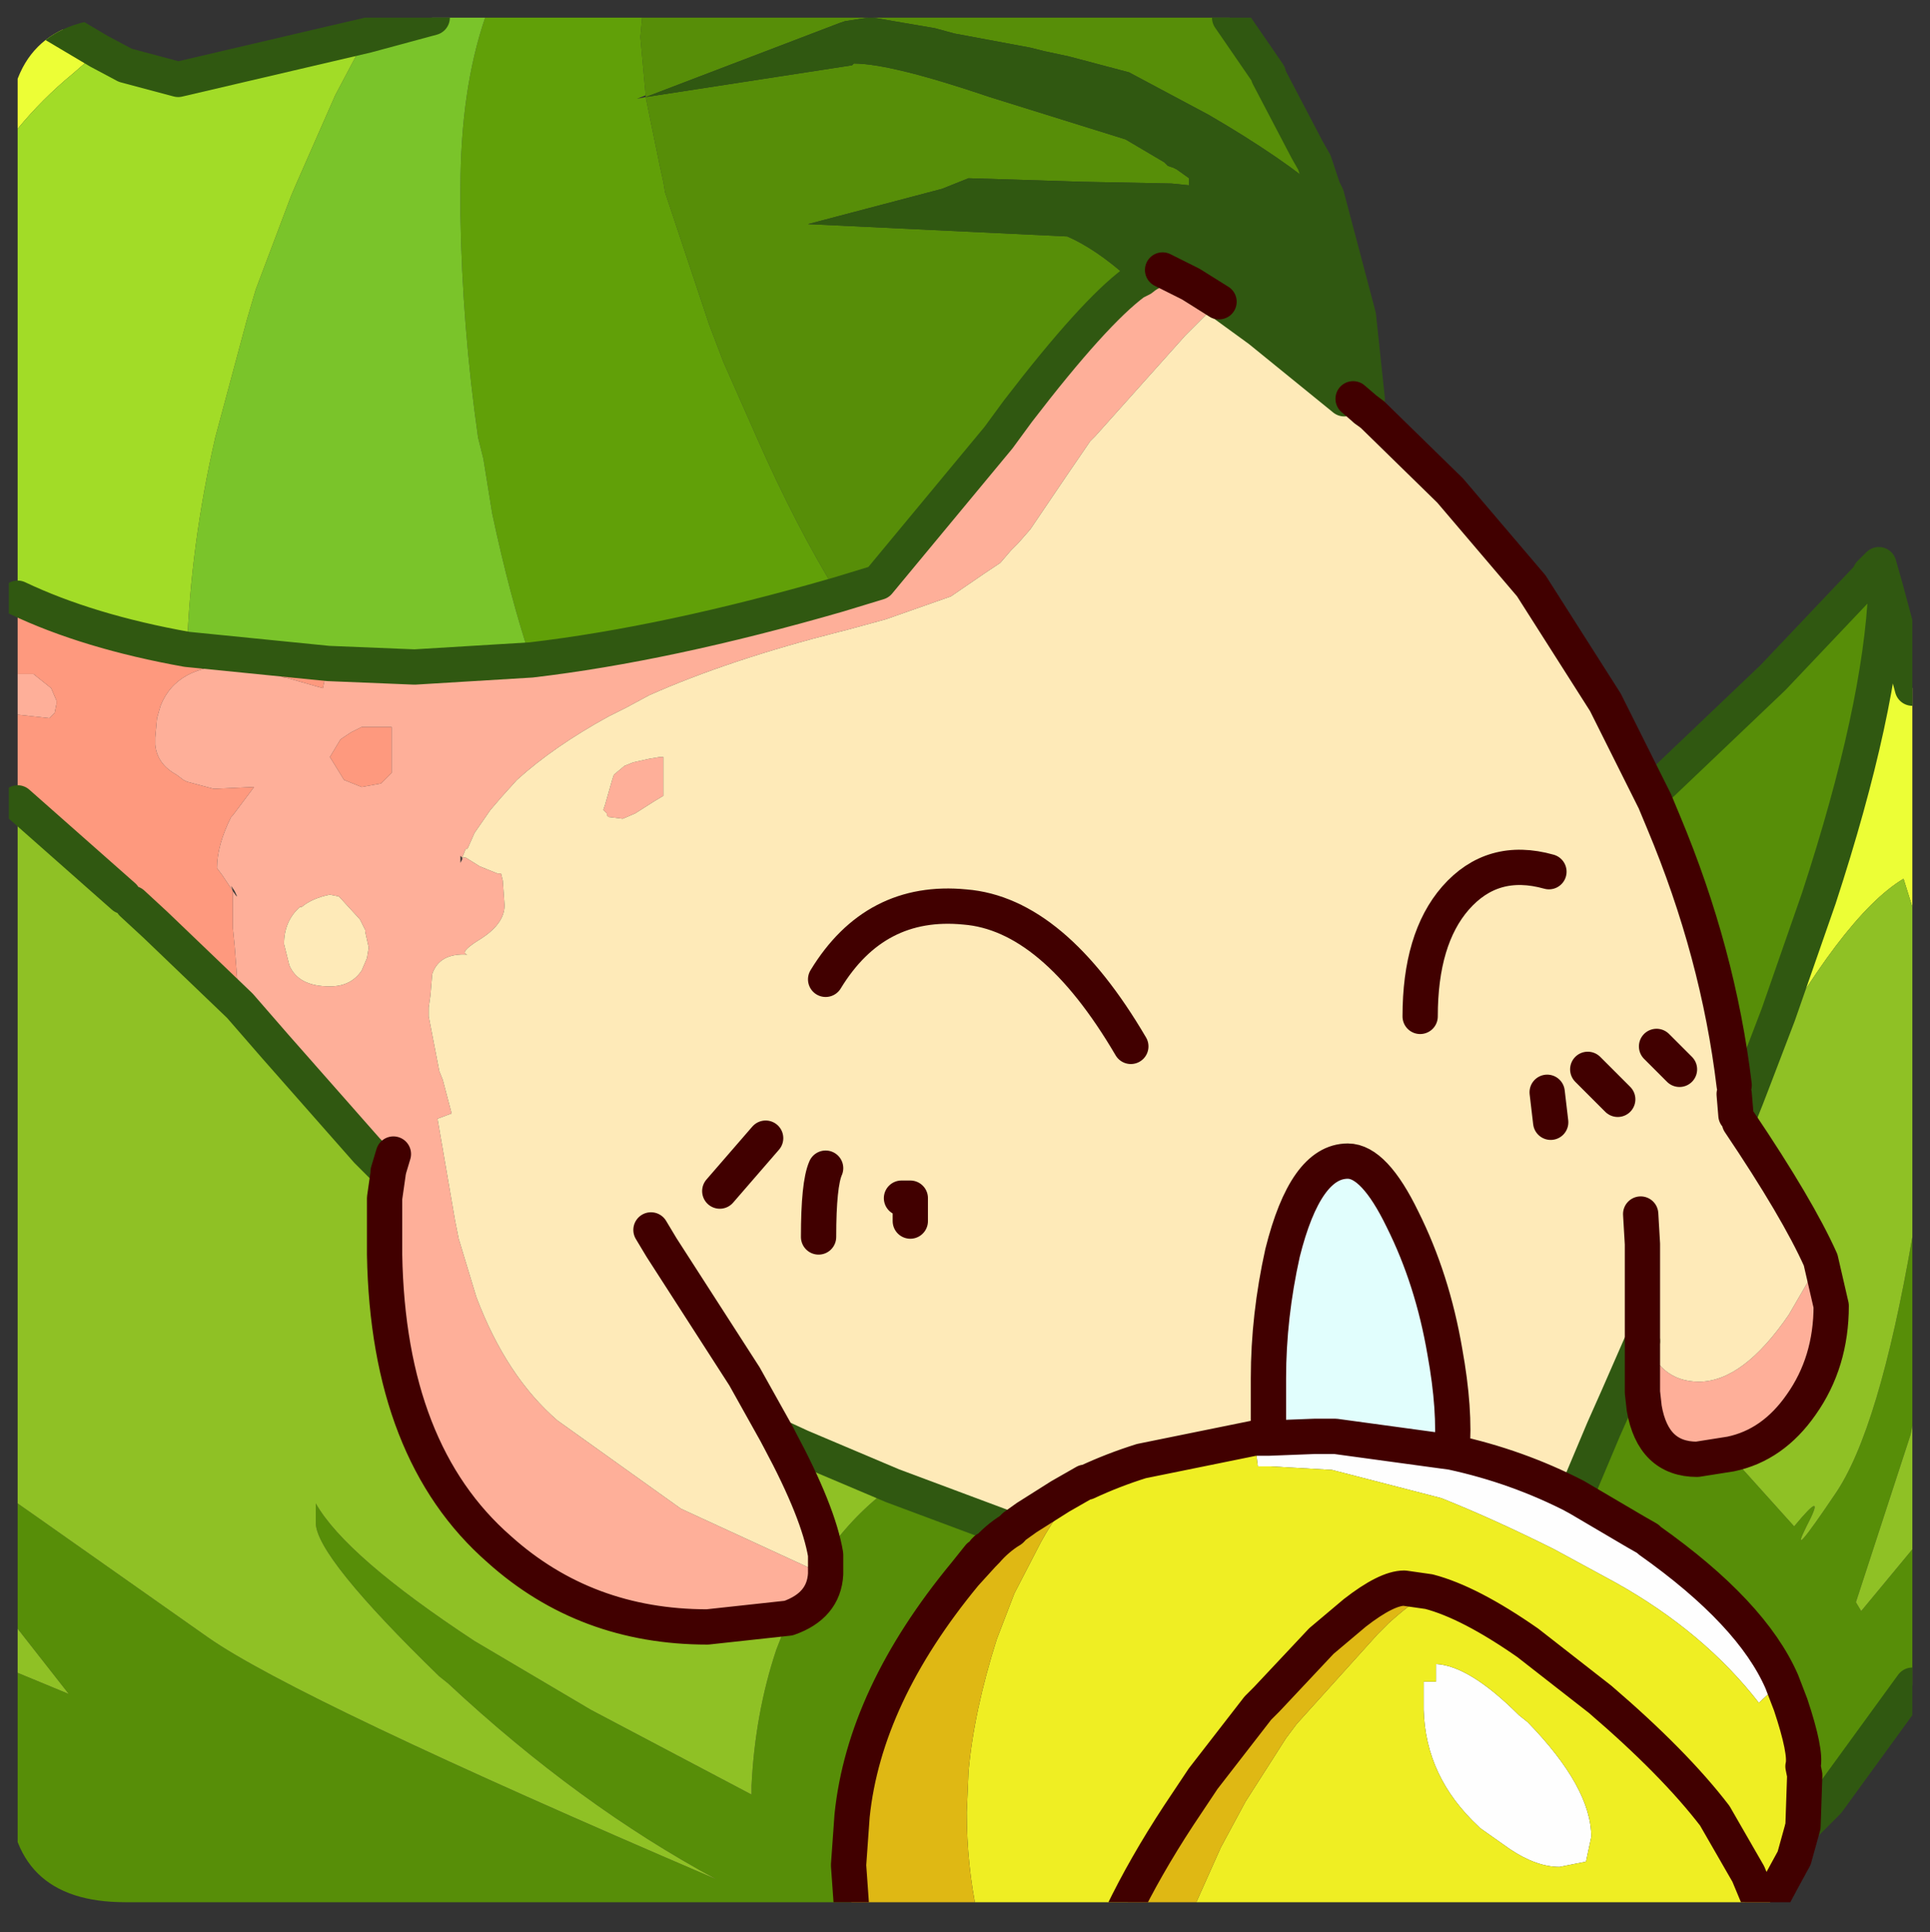 <?xml version="1.0" encoding="UTF-8" standalone="no"?>
<svg xmlns:ffdec="https://www.free-decompiler.com/flash" xmlns:xlink="http://www.w3.org/1999/xlink" ffdec:objectType="frame" height="54.75px" width="54.7px" xmlns="http://www.w3.org/2000/svg">
  <rect width="100%" height="100%" fill="#333333" stroke="none"/>
  <g transform="matrix(1.0, 0.0, 0.0, 1.0, 0.25, 0.5)">
    <clipPath id="clipPath0" transform="matrix(1.0, 0.0, 0.0, 1.0, 0.0, 0.0)">
      <path d="M50.5 0.0 Q53.95 0.0 53.95 3.3 L53.95 50.15 Q53.95 53.4 50.5 53.4 L3.3 53.4 Q0.0 53.4 0.0 50.15 L0.0 3.3 Q0.0 0.0 3.3 0.0 L50.5 0.0" fill="#000000" fill-rule="evenodd" stroke="none"/>
    </clipPath>
    <g clip-path="url(#clipPath0)">
      <use ffdec:characterId="2" height="54.75" transform="matrix(1.0, 0.0, 0.0, 1.0, -0.25, -0.5)" width="54.7" xlink:href="#shape1"/>
    </g>
    <use ffdec:characterId="3" height="53.4" transform="matrix(1.0, 0.0, 0.0, 1.0, 0.0, 0.0)" width="53.95" xlink:href="#shape2"/>
  </g>
  <defs>
    <g id="shape1" transform="matrix(1.0, 0.0, 0.0, 1.0, 0.25, 0.5)">
      <path d="M0.25 22.25 L0.25 19.75 1.15 19.85 1.3 19.7 1.35 19.45 1.35 19.35 1.2 19.0 0.7 18.6 0.25 18.6 0.25 16.45 Q2.25 17.4 5.05 17.9 L9.05 18.3 8.9 19.0 7.85 18.7 7.8 18.7 Q7.0 18.35 6.4 18.35 4.75 18.35 4.3 19.5 L4.2 19.85 4.15 20.4 4.15 20.6 Q4.2 21.15 4.75 21.45 L4.95 21.6 5.05 21.65 5.8 21.85 5.85 21.85 6.95 21.8 6.35 22.6 6.3 22.65 Q5.9 23.45 5.9 24.1 L6.05 24.3 6.35 24.75 6.35 25.15 6.35 25.5 6.35 25.65 6.35 25.8 6.4 26.3 6.5 27.6 6.55 28.0 4.15 25.7 3.5 25.1 3.25 24.9 0.25 22.25 M32.1 7.4 Q32.4 7.15 32.65 7.15 L32.7 7.15 33.5 7.55 32.1 7.4 M9.1 20.95 L9.4 20.45 9.7 20.25 10.0 20.1 10.85 20.1 10.85 21.4 10.65 21.6 10.55 21.7 10.0 21.8 9.5 21.6 9.1 20.95" fill="#ff9a7e" fill-rule="evenodd" stroke="none"/>
      <path d="M0.25 19.75 L0.25 18.6 0.7 18.6 1.2 19.0 1.35 19.35 1.35 19.45 1.3 19.7 1.15 19.85 0.25 19.75 M34.3 8.05 L33.35 9.0 30.8 11.85 30.65 12.0 30.0 12.95 28.95 14.5 28.6 14.9 28.4 15.1 28.1 15.45 27.65 15.75 26.7 16.4 24.85 17.05 23.75 17.35 23.55 17.4 Q20.4 18.2 18.15 19.2 L17.5 19.55 17.0 19.8 Q15.45 20.65 14.4 21.6 L13.95 22.1 13.65 22.45 13.2 23.1 13.0 23.55 12.95 23.55 12.85 23.8 12.95 23.8 13.35 24.05 13.85 24.25 13.95 24.25 14.0 24.45 14.05 25.15 Q14.05 25.7 13.3 26.15 12.75 26.5 13.0 26.55 12.2 26.5 12.0 27.1 L11.95 27.7 11.9 28.05 11.9 28.3 12.2 29.85 12.3 30.1 12.55 31.05 12.15 31.2 12.65 34.1 12.75 34.6 13.25 36.25 Q14.1 38.5 15.55 39.75 L19.05 42.25 22.85 44.0 23.15 44.1 Q23.1 45.0 22.1 45.35 L19.8 45.6 Q16.35 45.6 13.9 43.4 10.75 40.65 10.65 35.05 L10.65 34.65 10.65 34.45 10.65 33.45 10.75 32.75 10.75 32.7 10.65 32.6 10.15 32.1 7.55 29.15 6.55 28.0 6.5 27.6 6.4 26.3 6.35 25.8 6.35 25.65 6.35 25.5 6.35 25.15 6.35 24.75 6.05 24.3 5.9 24.1 Q5.9 23.45 6.3 22.65 L6.35 22.6 6.95 21.8 5.85 21.85 5.8 21.85 5.05 21.65 4.95 21.6 4.75 21.45 Q4.2 21.15 4.15 20.6 L4.15 20.4 4.2 19.85 4.3 19.5 Q4.75 18.35 6.4 18.35 7.0 18.35 7.8 18.7 L7.85 18.7 8.9 19.0 9.05 18.3 11.5 18.4 14.8 18.2 Q18.65 17.75 23.5 16.35 L24.65 16.0 28.05 11.9 28.6 11.15 Q30.75 8.35 31.9 7.5 L32.1 7.4 33.5 7.55 34.3 8.05 M51.35 35.2 L51.65 36.5 Q51.65 38.1 50.8 39.3 50.0 40.45 48.8 40.7 L47.85 40.85 Q46.6 40.85 46.35 39.4 L46.3 38.95 46.3 37.5 46.3 37.2 46.35 37.3 46.35 37.35 Q46.75 38.65 47.9 38.65 49.15 38.65 50.45 36.75 L51.35 35.2 M6.35 24.75 Q6.55 25.05 6.4 24.75 L6.3 24.6 6.35 24.75 M10.9 32.2 L10.75 32.7 10.9 32.2 M9.1 20.95 L9.5 21.6 10.0 21.8 10.55 21.7 10.65 21.6 10.85 21.4 10.85 20.1 10.0 20.1 9.7 20.25 9.4 20.45 9.1 20.95 M12.85 23.8 L12.8 23.75 12.8 23.95 12.85 23.85 12.85 23.8 M18.15 21.0 L18.45 20.95 18.55 20.95 18.55 22.05 18.3 22.2 17.75 22.55 17.4 22.7 17.0 22.65 16.95 22.6 16.95 22.55 16.85 22.45 16.9 22.3 17.1 21.6 17.15 21.45 17.45 21.2 17.7 21.1 18.15 21.0 M10.2 26.35 L10.1 25.9 10.1 25.85 9.95 25.55 9.4 24.95 9.35 24.9 9.1 24.85 Q8.6 24.95 8.3 25.2 L8.25 25.2 Q7.8 25.6 7.8 26.25 L7.95 26.85 Q8.2 27.45 9.1 27.45 9.7 27.45 10.0 27.0 L10.15 26.65 10.2 26.35 M10.65 34.45 L10.65 34.65 10.65 35.05 10.6 35.1 10.55 34.45 10.65 34.45" fill="#ffb09a" fill-rule="evenodd" stroke="none"/>
      <path d="M38.45 11.1 L38.65 11.25 40.85 13.4 43.15 16.1 45.25 19.4 46.65 22.2 46.9 22.8 Q48.45 26.5 48.9 30.25 L48.8 30.45 48.9 30.5 48.95 31.1 49.05 31.1 49.1 31.1 49.05 31.3 Q50.7 33.75 51.35 35.2 L50.45 36.75 Q49.15 38.65 47.9 38.65 46.75 38.65 46.35 37.35 L46.35 37.3 46.3 37.2 46.3 37.5 45.6 39.1 45.2 40.0 44.4 41.9 Q42.75 41.05 40.9 40.65 41.0 39.45 40.7 37.8 40.35 35.75 39.5 34.05 38.7 32.4 37.95 32.4 36.75 32.4 36.1 35.0 35.7 36.8 35.7 38.55 L35.7 40.25 35.3 40.25 32.1 40.9 Q31.3 41.15 30.55 41.5 L30.5 41.5 29.8 41.9 28.85 42.5 28.5 42.75 28.4 42.85 25.05 41.6 22.45 40.5 22.45 40.6 21.85 40.3 Q22.95 42.35 23.15 43.55 L23.15 43.95 23.15 44.1 22.85 44.0 19.05 42.25 15.55 39.75 Q14.1 38.5 13.25 36.25 L12.75 34.6 12.65 34.1 12.15 31.2 12.55 31.05 12.3 30.1 12.2 29.85 11.9 28.3 11.9 28.05 11.95 27.7 12.0 27.1 Q12.2 26.5 13.0 26.55 12.75 26.5 13.3 26.15 14.05 25.7 14.05 25.15 L14.0 24.45 13.95 24.25 13.85 24.25 13.35 24.05 12.95 23.8 12.85 23.8 12.95 23.55 13.0 23.55 13.2 23.1 13.65 22.45 13.95 22.1 14.4 21.6 Q15.45 20.65 17.0 19.8 L17.5 19.55 18.15 19.2 Q20.4 18.2 23.55 17.4 L23.75 17.35 24.85 17.05 26.7 16.4 27.65 15.75 28.1 15.45 28.4 15.1 28.6 14.9 28.95 14.5 30.0 12.95 30.65 12.0 30.8 11.85 33.35 9.0 34.3 8.05 34.35 8.05 35.45 8.85 37.85 10.8 38.1 10.8 38.45 11.1 M18.2 34.35 L18.5 34.85 20.85 38.5 21.8 40.2 21.85 40.3 21.8 40.2 20.85 38.5 18.5 34.85 18.2 34.35 M47.35 29.8 L46.7 29.15 47.35 29.8 M46.25 33.9 L46.3 34.75 46.3 36.5 46.3 37.2 46.3 36.5 46.3 34.75 46.25 33.9 M45.6 30.65 L44.75 29.8 45.6 30.65 M43.7 31.3 L43.6 30.45 43.7 31.3 M43.65 24.2 Q42.05 23.75 41.0 24.95 40.0 26.1 40.0 28.3 40.0 26.1 41.0 24.95 42.05 23.75 43.65 24.2 M18.15 21.0 L17.7 21.1 17.45 21.2 17.15 21.45 17.1 21.6 16.9 22.3 16.85 22.45 16.95 22.55 16.95 22.6 17.0 22.65 17.4 22.7 17.75 22.55 18.3 22.2 18.55 22.05 18.55 20.95 18.45 20.95 18.15 21.0 M10.2 26.35 L10.15 26.65 10.0 27.0 Q9.7 27.45 9.1 27.45 8.2 27.45 7.95 26.85 L7.8 26.25 Q7.8 25.6 8.25 25.2 L8.3 25.2 Q8.6 24.95 9.1 24.85 L9.35 24.9 9.4 24.95 9.95 25.55 10.1 25.85 10.1 25.9 10.2 26.35 M23.15 27.25 Q24.55 24.95 27.1 25.2 29.6 25.4 31.8 29.15 29.6 25.4 27.1 25.2 24.55 24.95 23.15 27.25 M22.95 34.55 Q22.95 33.05 23.15 32.6 22.95 33.05 22.95 34.55 M25.55 34.1 L25.55 33.45 25.3 33.45 25.55 33.45 25.55 34.1 M22.45 40.5 L21.8 40.2 22.45 40.5 M20.15 33.25 L21.45 31.75 20.15 33.25" fill="#ffebb9" fill-rule="evenodd" stroke="none"/>
      <path d="M53.2 16.2 L53.95 19.0 53.95 25.2 53.7 24.4 Q51.95 25.45 49.5 29.95 L50.15 28.25 51.3 24.95 Q53.05 19.6 53.2 16.2 M0.25 3.15 L0.25 0.0 0.95 0.0 2.55 0.95 1.8 1.6 Q0.95 2.3 0.25 3.15" fill="#edff36" fill-rule="evenodd" stroke="none"/>
      <path d="M48.9 30.25 Q49.15 29.35 48.15 26.0 L46.85 21.8 46.85 21.7 50.0 18.7 52.75 15.8 53.2 16.2 Q53.05 19.6 51.3 24.95 L50.15 28.25 49.5 29.95 49.25 30.6 48.9 30.5 48.8 30.45 48.9 30.25 M53.95 34.55 L53.95 39.9 53.9 40.15 52.35 44.9 52.5 45.15 53.95 43.4 53.95 47.25 51.55 50.55 50.85 51.25 50.9 49.8 50.85 49.55 Q50.95 49.15 50.5 47.8 L50.25 47.15 Q49.4 45.2 46.5 43.15 L46.45 43.1 46.1 42.9 44.4 41.9 45.2 40.0 45.6 39.1 46.35 39.4 Q46.6 40.85 47.85 40.85 L48.8 40.7 48.8 40.75 50.6 42.75 Q51.55 41.6 50.95 42.75 50.4 43.85 51.75 41.85 53.0 40.05 53.95 34.55 M23.9 53.75 L0.25 53.75 0.25 46.9 1.7 47.5 0.25 45.65 0.25 42.1 0.75 42.45 5.65 45.9 Q8.15 47.65 20.05 52.75 16.15 50.65 12.45 47.2 L12.2 47.0 Q8.7 43.6 8.7 42.65 L8.7 42.1 Q9.55 43.6 13.2 46.0 L16.5 47.95 21.05 50.35 21.05 50.1 Q21.15 48.05 21.75 46.25 L22.1 45.35 Q23.1 45.0 23.15 44.1 L23.15 43.95 23.15 43.55 Q23.95 42.4 25.05 41.6 L28.4 42.85 Q28.0 43.1 27.7 43.45 L27.7 43.4 27.65 43.45 27.65 43.5 27.6 43.55 27.1 44.1 Q24.25 47.55 23.9 50.95 L23.8 52.35 23.9 53.75 M17.95 0.0 L24.35 0.0 23.7 0.1 23.55 0.15 18.05 2.25 23.9 1.35 23.95 1.3 Q25.0 1.3 27.8 2.25 L31.65 3.45 32.75 4.1 32.85 4.2 33.0 4.25 33.1 4.3 33.45 4.55 33.45 4.75 32.95 4.7 30.4 4.65 27.2 4.55 26.45 4.85 22.65 5.85 30.0 6.2 Q30.8 6.55 31.7 7.35 L31.9 7.5 Q30.75 8.35 28.6 11.15 L28.05 11.9 24.65 16.0 23.5 16.35 Q22.3 14.4 21.2 11.9 L20.25 9.75 19.85 8.7 18.6 4.95 18.55 4.65 18.45 4.2 18.05 2.25 18.05 2.2 17.9 0.55 17.95 0.0 M24.5 0.0 L34.6 0.0 35.7 1.6 35.7 1.65 36.8 3.75 37.0 4.1 37.25 4.85 37.35 5.05 Q36.15 4.0 34.0 2.75 L31.75 1.55 30.05 1.1 29.35 0.95 28.95 0.85 26.8 0.45 26.25 0.3 24.5 0.0 M27.6 43.55 L27.5 43.6 27.1 44.1 27.5 43.6 27.6 43.55" fill="#578f08" fill-rule="evenodd" stroke="none"/>
      <path d="M53.95 25.2 L53.95 34.55 Q53.0 40.05 51.75 41.85 50.4 43.85 50.95 42.75 51.55 41.6 50.6 42.75 L48.8 40.75 48.8 40.7 Q50.0 40.45 50.8 39.3 51.65 38.1 51.65 36.5 L51.35 35.2 Q50.7 33.75 49.05 31.3 L49.1 31.1 49.05 31.1 49.25 30.6 49.5 29.95 Q51.95 25.45 53.7 24.4 L53.95 25.2 M53.95 39.9 L53.95 43.4 52.5 45.15 52.35 44.9 53.9 40.15 53.95 39.9 M0.25 46.9 L0.25 45.65 1.7 47.5 0.25 46.9 M0.25 42.1 L0.25 22.25 3.25 24.9 3.5 25.1 4.15 25.7 6.55 28.0 7.55 29.15 10.15 32.1 10.65 32.6 10.75 32.7 10.75 32.75 10.65 33.45 10.65 34.45 10.55 34.45 10.6 35.1 10.65 35.05 Q10.75 40.65 13.9 43.4 16.35 45.6 19.8 45.6 L22.1 45.35 21.75 46.25 Q21.15 48.05 21.05 50.1 L21.05 50.35 16.5 47.95 13.2 46.0 Q9.55 43.6 8.7 42.1 L8.7 42.65 Q8.7 43.6 12.2 47.0 L12.45 47.2 Q16.15 50.65 20.05 52.75 8.15 47.65 5.65 45.9 L0.75 42.45 0.25 42.1 M23.15 43.55 Q22.95 42.35 21.85 40.3 L22.45 40.6 22.45 40.5 25.05 41.6 Q23.95 42.4 23.15 43.55 M46.3 37.5 L46.3 38.95 46.35 39.4 45.6 39.1 46.3 37.5" fill="#90c225" fill-rule="evenodd" stroke="none"/>
      <path d="M24.35 0.0 L24.5 0.0 26.25 0.3 26.8 0.45 28.95 0.85 29.35 0.95 30.05 1.1 31.75 1.55 34.0 2.75 Q36.15 4.0 37.35 5.05 L38.25 8.45 38.5 10.8 38.1 10.8 37.85 10.8 35.45 8.85 34.35 8.05 34.3 8.05 33.05 7.25 32.7 7.15 32.65 7.15 Q32.4 7.15 32.1 7.4 L31.9 7.5 31.7 7.35 Q30.8 6.55 30.0 6.2 L22.65 5.85 26.45 4.85 27.2 4.55 30.4 4.65 32.95 4.7 33.45 4.75 33.45 4.55 33.1 4.3 33.0 4.25 32.85 4.2 32.75 4.1 31.65 3.45 27.8 2.25 Q25.0 1.3 23.95 1.3 L23.9 1.35 18.05 2.25 23.55 0.15 23.7 0.1 24.35 0.0" fill="#305811" fill-rule="evenodd" stroke="none"/>
      <path d="M13.5 0.0 L17.95 0.0 17.9 0.55 18.05 2.2 17.8 2.3 18.05 2.25 18.45 4.2 18.55 4.65 18.6 4.95 19.85 8.7 20.25 9.75 21.2 11.9 Q22.3 14.4 23.5 16.35 18.65 17.75 14.8 18.2 14.2 16.4 13.7 14.05 L13.45 12.5 13.3 11.9 Q12.85 8.75 12.8 5.6 L12.8 4.85 Q12.8 2.05 13.5 0.0" fill="#61a108" fill-rule="evenodd" stroke="none"/>
      <path d="M10.15 0.5 L12.0 0.0 13.5 0.0 Q12.8 2.05 12.8 4.85 L12.8 5.6 Q12.85 8.75 13.3 11.9 L13.45 12.5 13.7 14.05 Q14.2 16.4 14.8 18.2 L11.5 18.4 9.05 18.3 5.05 17.9 Q5.15 14.95 5.85 11.9 L6.75 8.55 7.0 7.7 8.0 5.05 8.15 4.7 9.25 2.2 10.15 0.5" fill="#7ac52a" fill-rule="evenodd" stroke="none"/>
      <path d="M0.25 16.45 L0.25 3.15 Q0.95 2.3 1.8 1.6 L2.55 0.95 3.3 1.35 4.8 1.75 10.15 0.5 9.25 2.2 8.15 4.7 8.0 5.05 7.0 7.7 6.75 8.55 5.85 11.9 Q5.15 14.95 5.05 17.9 2.25 17.4 0.25 16.45" fill="#a3dd27" fill-rule="evenodd" stroke="none"/>
      <path d="M35.7 40.25 L35.7 38.55 Q35.7 36.8 36.1 35.0 36.75 32.4 37.95 32.4 38.7 32.4 39.5 34.05 40.35 35.75 40.7 37.8 41.0 39.45 40.9 40.65 L37.6 40.2 37.5 40.2 37.0 40.2 35.7 40.25" fill="#e2fffe" fill-rule="evenodd" stroke="none"/>
      <path d="M44.4 41.9 L46.1 42.9 46.45 43.1 46.5 43.15 Q49.4 45.2 50.25 47.15 L49.6 47.75 Q48.05 45.75 45.55 44.35 L43.8 43.4 Q42.1 42.55 40.6 41.95 L37.5 41.15 35.75 41.05 35.4 41.05 35.3 40.25 35.7 40.25 37.0 40.2 37.5 40.2 37.6 40.2 40.9 40.65 Q42.75 41.05 44.4 41.9 M42.8 48.1 L43.05 48.3 Q44.85 50.15 44.85 51.55 L44.7 52.25 43.95 52.4 Q43.3 52.4 42.55 51.9 L41.7 51.3 41.65 51.25 Q40.15 49.85 40.1 47.95 L40.1 47.15 40.45 47.15 40.45 46.65 Q41.4 46.7 42.8 48.1" fill="#ffffff" fill-rule="evenodd" stroke="none"/>
      <path d="M50.85 51.25 L50.6 52.15 50.3 52.7 49.55 53.2 49.3 52.6 48.35 50.95 Q47.2 49.45 45.1 47.65 L43.05 46.05 Q41.4 44.9 40.25 44.6 41.4 44.9 43.05 46.05 L45.1 47.65 Q47.2 49.45 48.35 50.95 L49.3 52.6 49.55 53.2 48.6 53.75 33.5 53.75 34.35 51.85 35.05 50.55 36.2 48.75 36.5 48.35 38.8 45.8 39.1 45.5 Q39.65 45.0 40.25 44.6 L39.55 44.5 Q39.05 44.5 38.15 45.2 L37.2 46.0 35.65 47.65 35.4 47.9 33.85 49.9 33.15 50.95 Q32.2 52.4 31.55 53.75 L27.45 53.75 Q27.15 52.35 27.15 50.85 L27.2 49.7 Q27.35 48.0 28.0 45.95 L28.5 44.65 29.25 43.2 Q29.8 42.2 30.5 41.5 L30.55 41.5 Q31.3 41.15 32.1 40.9 L35.3 40.25 35.4 41.05 35.75 41.05 37.5 41.15 40.6 41.95 Q42.1 42.55 43.8 43.4 L45.55 44.35 Q48.05 45.75 49.6 47.75 L50.25 47.15 50.5 47.8 Q50.95 49.15 50.85 49.55 L50.9 49.8 50.85 51.25 M42.8 48.1 Q41.4 46.7 40.45 46.65 L40.45 47.15 40.1 47.15 40.1 47.95 Q40.15 49.85 41.65 51.25 L41.7 51.3 42.55 51.9 Q43.3 52.4 43.95 52.4 L44.7 52.25 44.85 51.55 Q44.85 50.15 43.05 48.3 L42.8 48.1" fill="#f0ef23" fill-rule="evenodd" stroke="none"/>
      <path d="M50.3 52.7 L49.95 53.35 49.75 53.65 49.7 53.75 48.6 53.75 49.55 53.2 50.3 52.7 M33.5 53.75 L31.55 53.75 Q32.2 52.4 33.15 50.95 L33.85 49.9 35.4 47.9 35.65 47.65 37.2 46.0 38.15 45.2 Q39.05 44.5 39.55 44.5 L40.25 44.6 Q39.65 45.0 39.1 45.5 L38.8 45.8 36.5 48.35 36.2 48.75 35.05 50.55 34.35 51.85 33.5 53.75 M27.45 53.75 L23.9 53.75 23.8 52.35 23.9 50.95 Q24.25 47.55 27.1 44.1 L27.6 43.55 27.65 43.5 27.65 43.45 27.7 43.4 27.7 43.45 Q28.0 43.1 28.4 42.85 L28.5 42.75 28.85 42.5 29.8 41.9 30.5 41.5 Q29.8 42.2 29.25 43.2 L28.5 44.65 28.0 45.95 Q27.35 48.0 27.2 49.7 L27.15 50.85 Q27.15 52.35 27.45 53.75 M27.65 43.45 L27.7 43.45 27.65 43.45" fill="#e0b914" fill-rule="evenodd" stroke="none"/>
      <path d="M46.85 21.7 L50.0 18.7 52.75 15.8 52.75 15.75 53.0 15.5 53.2 16.2 53.95 19.0 M53.95 47.25 L51.55 50.55 50.85 51.25 M0.95 0.0 L2.55 0.95 3.3 1.35 4.8 1.75 10.15 0.5 12.0 0.0 M34.6 0.0 L35.7 1.6 35.7 1.65 36.8 3.75 37.0 4.1 37.25 4.85 37.35 5.05 38.25 8.45 38.5 10.8 38.45 11.1 M37.85 10.8 L35.45 8.85 34.35 8.05 34.3 8.05 33.05 7.25 32.7 7.15 32.65 7.15 Q32.4 7.15 32.1 7.4 L31.9 7.5 Q30.75 8.35 28.6 11.15 L28.05 11.9 24.65 16.0 23.5 16.35 Q18.65 17.75 14.8 18.2 L11.5 18.4 9.05 18.3 5.05 17.9 Q2.25 17.4 0.25 16.45 M49.5 29.95 L50.15 28.25 51.3 24.95 Q53.05 19.6 53.2 16.2 M49.25 30.6 L49.5 29.95 M49.05 31.1 L49.25 30.6 M45.6 39.1 L46.3 37.5 M44.4 41.9 L45.2 40.0 45.6 39.1 M6.55 28.0 L7.55 29.15 10.15 32.1 10.65 32.6 10.75 32.7 M3.25 24.9 L0.25 22.25 M6.55 28.0 L4.15 25.7 3.5 25.1 M21.8 40.2 L22.45 40.5 25.05 41.6 28.4 42.85" fill="none" stroke="#305811" stroke-linecap="round" stroke-linejoin="round" stroke-width="1.0"/>
      <path d="M38.45 11.1 L38.65 11.25 40.85 13.4 43.15 16.1 45.25 19.4 46.65 22.2 46.9 22.8 Q48.45 26.5 48.9 30.25 M50.85 51.25 L50.6 52.15 50.3 52.7 49.95 53.35 49.75 53.65 49.7 53.75 M38.45 11.1 L38.1 10.8 M23.15 44.1 L23.15 43.95 23.15 43.55 Q22.95 42.35 21.85 40.3 L21.8 40.2 20.85 38.5 18.5 34.85 18.2 34.35 M48.8 40.7 Q50.0 40.45 50.8 39.3 51.65 38.1 51.65 36.5 L51.35 35.2 Q50.7 33.75 49.05 31.3 M46.3 37.2 L46.3 37.5 46.3 38.95 46.35 39.4 Q46.6 40.85 47.85 40.85 L48.8 40.7 M46.7 29.15 L47.35 29.8 M48.95 31.1 L48.9 30.5 M46.3 37.2 L46.3 36.5 46.3 34.75 46.25 33.9 M43.6 30.45 L43.7 31.3 M44.75 29.8 L45.6 30.65 M44.4 41.9 L46.1 42.9 46.45 43.1 46.5 43.15 Q49.4 45.2 50.25 47.15 L50.5 47.8 Q50.95 49.15 50.85 49.55 L50.9 49.8 50.85 51.25 M40.9 40.65 Q41.0 39.45 40.7 37.8 40.35 35.75 39.5 34.05 38.7 32.4 37.95 32.4 36.75 32.4 36.1 35.0 35.7 36.8 35.7 38.55 L35.7 40.25 37.0 40.2 37.5 40.2 37.6 40.2 40.9 40.65 Q42.75 41.05 44.4 41.9 M35.3 40.25 L32.1 40.9 Q31.3 41.15 30.55 41.5 L30.5 41.5 29.8 41.9 28.85 42.5 28.5 42.75 28.4 42.85 Q28.0 43.1 27.7 43.45 L27.65 43.45 27.65 43.5 27.6 43.55 27.1 44.1 Q24.25 47.55 23.9 50.95 L23.8 52.35 23.9 53.75 M40.25 44.6 Q41.4 44.9 43.05 46.05 L45.1 47.65 Q47.2 49.45 48.35 50.95 L49.3 52.6 49.55 53.2 M40.0 28.3 Q40.0 26.1 41.0 24.95 42.05 23.75 43.65 24.2 M34.3 8.05 L33.5 7.55 32.7 7.15 M10.75 32.7 L10.9 32.2 M10.65 34.45 L10.65 33.45 10.75 32.75 10.75 32.7 M10.65 35.05 L10.65 34.65 10.65 34.45 M10.65 35.05 Q10.75 40.65 13.9 43.4 16.35 45.6 19.8 45.6 L22.1 45.35 Q23.1 45.0 23.15 44.1 M25.3 33.45 L25.55 33.45 25.55 34.1 M23.15 32.6 Q22.95 33.05 22.95 34.55 M31.8 29.15 Q29.6 25.4 27.1 25.2 24.55 24.95 23.15 27.25 M27.65 43.45 L27.7 43.4 M27.1 44.1 L27.5 43.6 27.6 43.55 M31.55 53.75 Q32.2 52.4 33.15 50.95 L33.85 49.9 35.4 47.9 35.65 47.65 37.2 46.0 38.15 45.2 Q39.05 44.5 39.55 44.5 L40.25 44.6 M35.3 40.25 L35.7 40.25 M21.45 31.75 L20.15 33.25" fill="none" stroke="#410000" stroke-linecap="round" stroke-linejoin="round" stroke-width="1.0"/>
    </g>
    <g id="shape2" transform="matrix(1.0, 0.0, 0.0, 1.0, 0.0, 0.0)">
      <path d="M50.5 0.0 Q53.95 0.0 53.95 3.3 L53.95 50.15 Q53.95 53.4 50.5 53.4 L3.3 53.4 Q0.0 53.4 0.0 50.15 L0.0 3.3 Q0.0 0.0 3.3 0.0 L50.5 0.0" fill="#000000" fill-opacity="0.004" fill-rule="evenodd" stroke="none"/>
    </g>
  </defs>
</svg>
